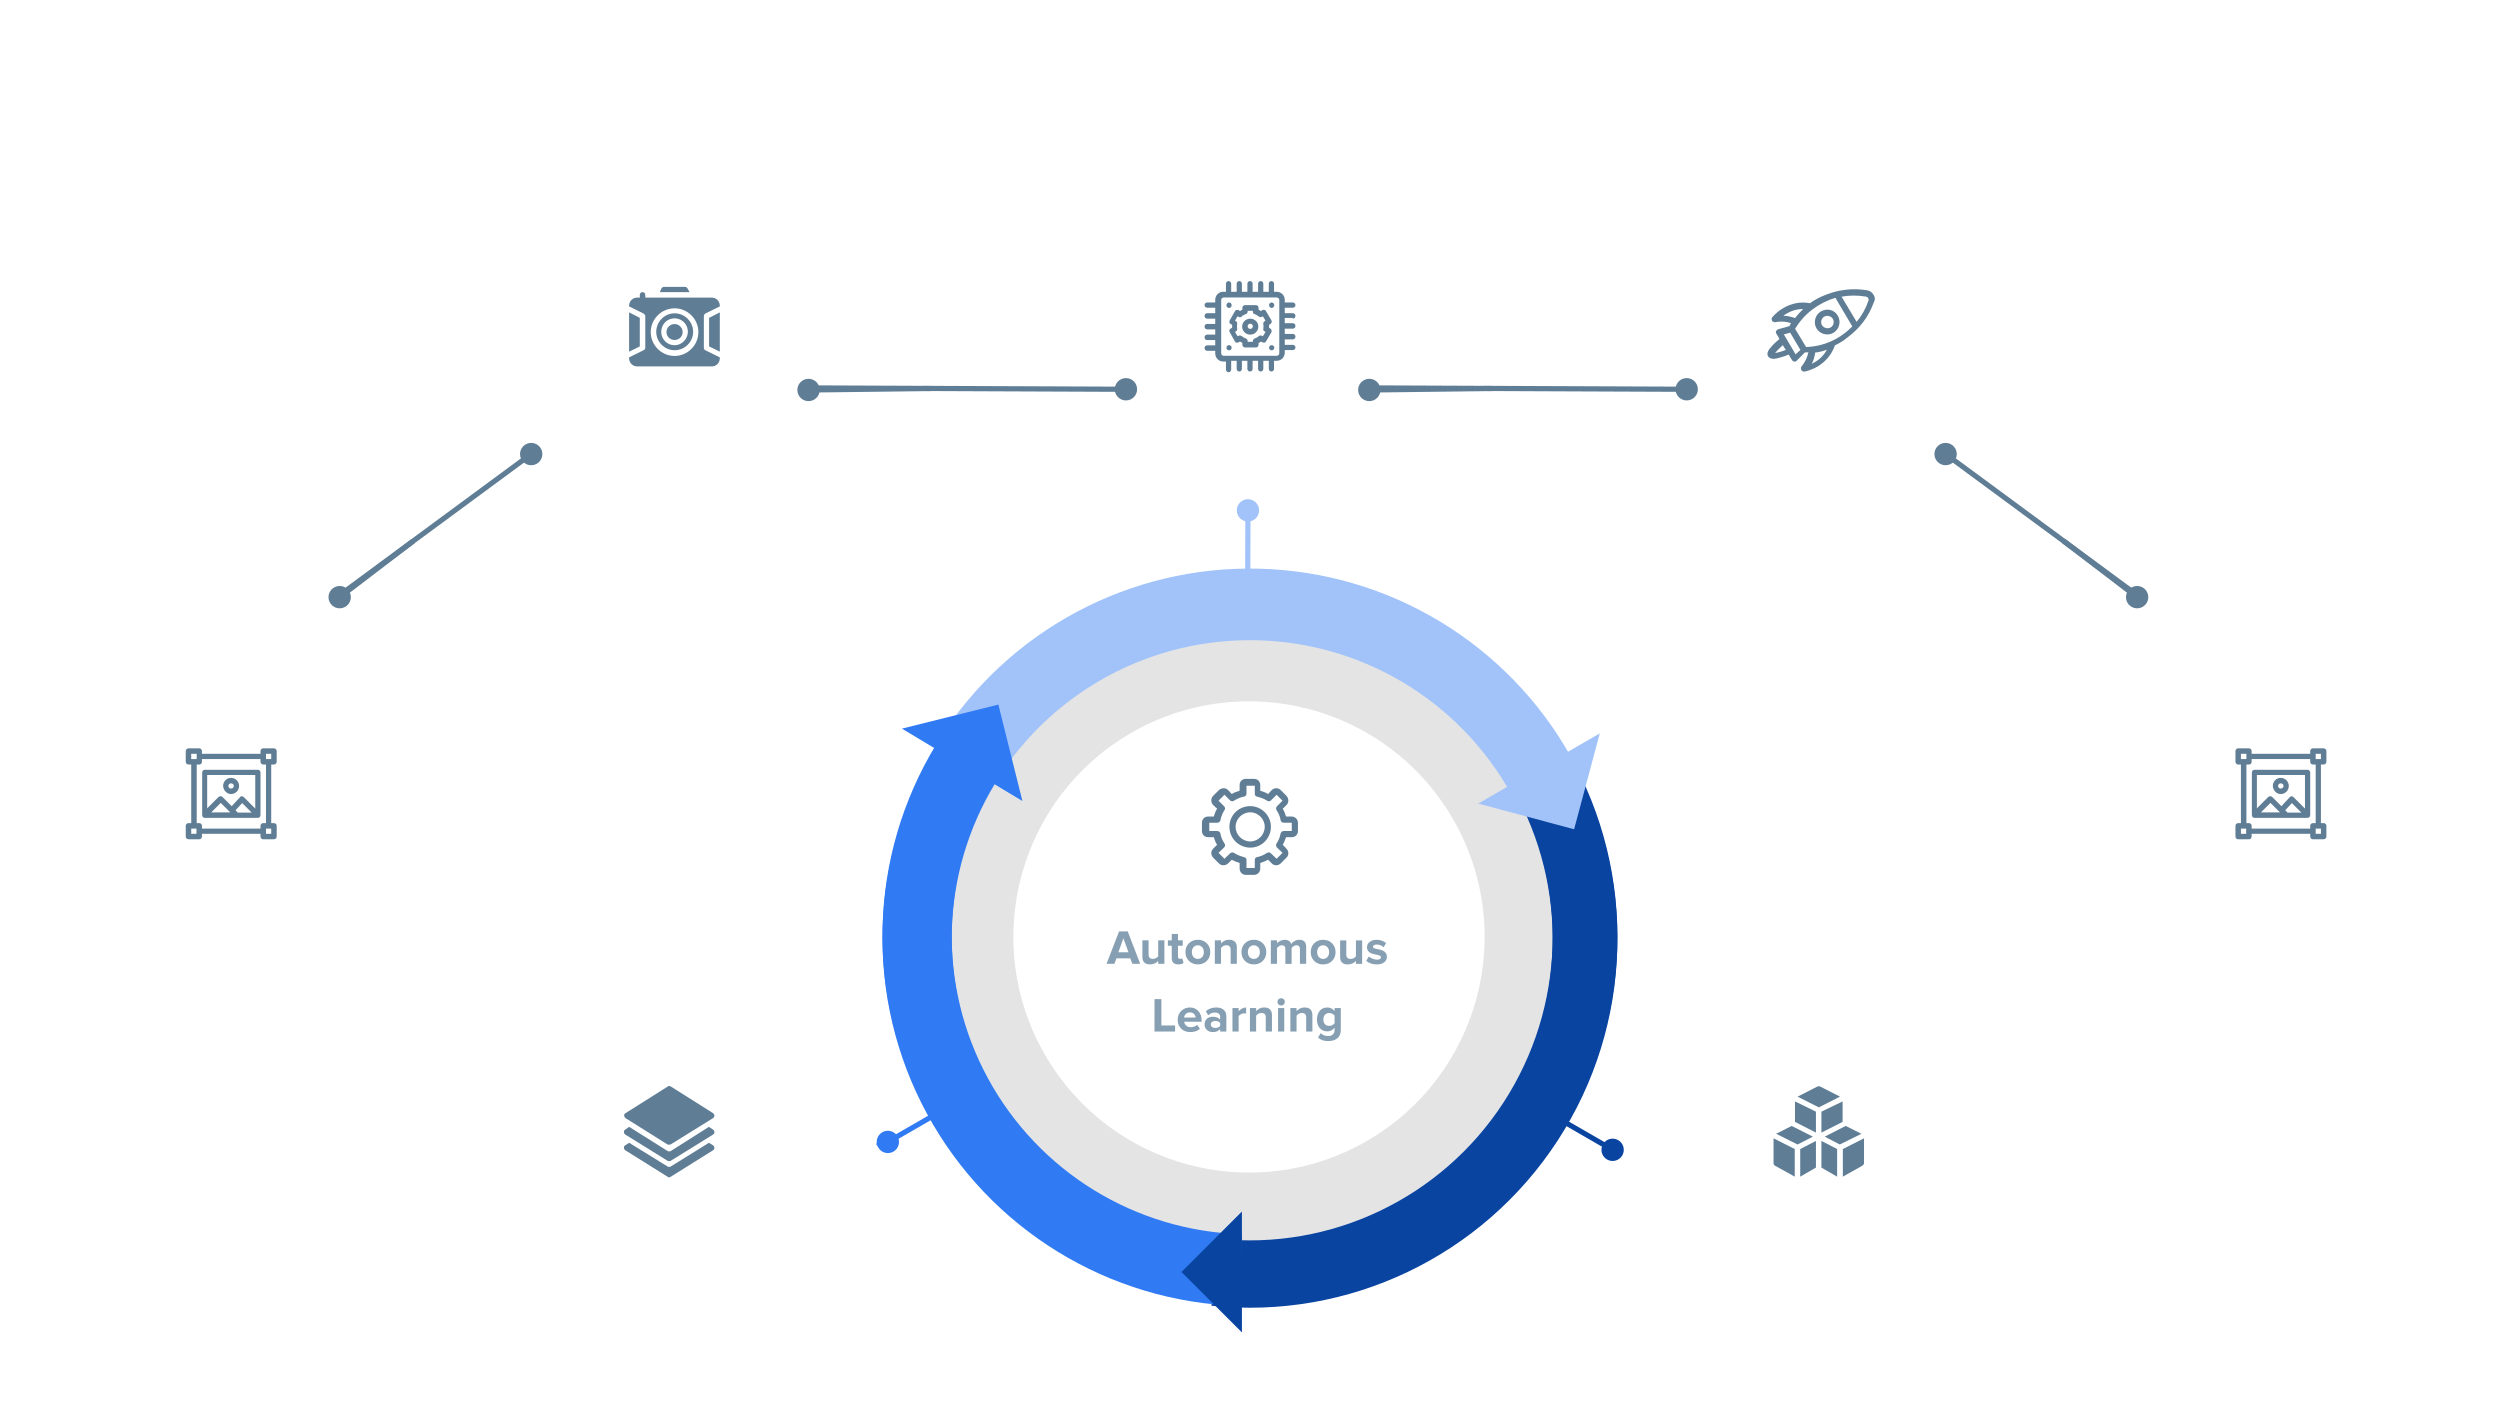 <svg version="1.1" viewBox="0.0 0.0 960.0 540.0" fill="none" stroke="none" stroke-linecap="square" stroke-miterlimit="10" xmlns:xlink="http://www.w3.org/1999/xlink" xmlns="http://www.w3.org/2000/svg"><clipPath id="g9046d6eec0_3_0.0"><path d="m0 0l960.0 0l0 540.0l-960.0 0l0 -540.0z" clip-rule="nonzero"/></clipPath><g clip-path="url(#g9046d6eec0_3_0.0)"><path fill="#000000" fill-opacity="0.0" d="m0 0l960.0 0l0 540.0l-960.0 0z" fill-rule="evenodd"/><path fill="#000000" fill-opacity="0.0" d="m434.157 142.948l91.685 0l0 35.055l-91.685 0z" fill-rule="evenodd"/><path fill="#ffffff" d="m464.774 167.395l0 -11.062l-3.938 0l0 -1.375l9.438 0l0 1.375l-3.953 0l0 11.062l-1.547 0zm5.922 0l0 -9.016l1.391 0l0 1.453q1.25 -1.641 3.0 -1.641l0 1.438l-0.547 -0.047q-0.641 0 -1.406 0.453q-0.766 0.453 -1.047 0.984l0 6.375l-1.391 0zm11.782 0l0 -1.031q-1.141 1.25 -2.984 1.25q-1.359 0 -2.266 -0.859q-0.891 -0.859 -0.891 -2.125q0 -1.297 0.891 -2.125q0.891 -0.844 2.266 -0.844q1.938 0 2.984 1.234l0 -1.625q0 -0.906 -0.641 -1.391q-0.641 -0.5 -1.641 -0.5q-1.578 0 -2.75 1.25l-0.656 -0.984q1.438 -1.484 3.594 -1.484q1.672 0 2.578 0.812q0.922 0.797 0.922 2.234l0 6.188l-1.406 0zm-2.484 -0.781q1.672 0 2.484 -1.125l0 -1.688q-0.812 -1.125 -2.484 -1.125q-0.984 0 -1.609 0.547q-0.609 0.547 -0.609 1.422q0 0.859 0.609 1.422q0.625 0.547 1.609 0.547zm7.379 -9.516q-0.375 0 -0.656 -0.266q-0.281 -0.281 -0.281 -0.672q0 -0.391 0.281 -0.672q0.281 -0.281 0.656 -0.281q0.391 0 0.672 0.281q0.281 0.281 0.281 0.672q0 0.391 -0.281 0.672q-0.281 0.266 -0.672 0.266zm-0.688 10.297l0 -9.016l1.391 0l0 9.016l-1.391 0zm10.276 0l0 -5.891q0 -1.203 -0.562 -1.641q-0.547 -0.453 -1.453 -0.453q-0.781 0 -1.547 0.422q-0.75 0.422 -1.125 0.984l0 6.578l-1.391 0l0 -9.016l1.391 0l0 1.312q0.578 -0.672 1.422 -1.094q0.859 -0.438 1.781 -0.438q2.875 0 2.875 2.906l0 6.328l-1.391 0z" fill-rule="nonzero"/><path fill="#000000" fill-opacity="0.0" d="m641.517 138.49l113.795 0l0 50.646l-113.795 0z" fill-rule="evenodd"/><path fill="#ffffff" d="m670.988 165.41l0 -12.438l4.25 0q2.844 0 4.609 1.766q1.781 1.75 1.781 4.453q0 2.734 -1.781 4.484q-1.781 1.734 -4.609 1.734l-4.25 0zm4.25 -1.375q2.125 0 3.453 -1.328q1.328 -1.344 1.328 -3.516q0 -2.156 -1.312 -3.5q-1.297 -1.344 -3.469 -1.344l-2.703 0l0 9.688l2.703 0zm12.825 1.594q-2.031 0 -3.312 -1.312q-1.281 -1.328 -1.281 -3.422q0 -2.0 1.266 -3.359q1.281 -1.359 3.172 -1.359q1.938 0 3.125 1.344q1.203 1.344 1.203 3.484l0 0.359l-7.297 0q0.078 1.375 1.0 2.25q0.922 0.859 2.25 0.859q1.641 0 2.781 -1.141l0.672 0.922q-1.375 1.375 -3.578 1.375zm2.797 -5.297q0 -1.25 -0.828 -2.125q-0.812 -0.875 -2.141 -0.875q-1.25 0 -2.078 0.875q-0.828 0.875 -0.875 2.125l5.922 0zm3.644 5.078l0 -12.438l1.391 0l0 12.438l-1.391 0zm4.885 -10.297q-0.375 0 -0.656 -0.266q-0.281 -0.281 -0.281 -0.672q0 -0.391 0.281 -0.672q0.281 -0.281 0.656 -0.281q0.391 0 0.672 0.281q0.281 0.281 0.281 0.672q0 0.391 -0.281 0.672q-0.281 0.266 -0.672 0.266zm-0.688 10.297l0 -9.016l1.391 0l0 9.016l-1.391 0zm6.604 0l-3.75 -9.016l1.5 0l3.016 7.391l2.984 -7.391l1.516 0l-3.75 9.016l-1.516 0zm10.798 0.219q-2.031 0 -3.312 -1.312q-1.281 -1.328 -1.281 -3.422q0 -2.0 1.266 -3.359q1.281 -1.359 3.172 -1.359q1.938 0 3.125 1.344q1.203 1.344 1.203 3.484l0 0.359l-7.297 0q0.078 1.375 1.0 2.25q0.922 0.859 2.25 0.859q1.641 0 2.781 -1.141l0.672 0.922q-1.375 1.375 -3.578 1.375zm2.797 -5.297q0 -1.25 -0.828 -2.125q-0.812 -0.875 -2.141 -0.875q-1.25 0 -2.078 0.875q-0.828 0.875 -0.875 2.125l5.922 0zm3.644 5.078l0 -9.016l1.391 0l0 1.453q1.25 -1.641 3.0 -1.641l0 1.438l-0.547 -0.047q-0.641 0 -1.406 0.453q-0.766 0.453 -1.047 0.984l0 6.375l-1.391 0z" fill-rule="nonzero"/><path fill="#5f7d95" d="m716.476 113.881c0.352 0.091 0.595 0.249 0.902 0.516c0.172 0.42 0.258 0.818 0.08 1.148c-1.06 3.015 -2.492 5.656 -4.516 8.047l-5.783 -9.668c2.965 -0.552 6.165 -0.572 9.317 -0.044zm-24.075 4.796l0 0c-1.023 1.052 -2.158 2.171 -3.05 3.445c-0.49 -0.159 -0.986 -0.308 -1.481 -0.435c-0.993 -0.256 -1.993 -0.43 -2.993 -0.437c0.267 -0.307 0.71 -0.569 0.932 -0.7c2.104 -1.242 4.252 -1.912 6.593 -1.873zm12.392 -4.326l6.479 10.975c-4.626 4.823 -10.917 7.714 -17.74 7.931l-4.21 -7.007c3.462 -5.782 9.054 -9.981 15.471 -11.899zm-17.358 13.388l3.926 6.65l-1.846 1.688l-4.516 -7.65l2.436 -0.688zm-2.84 4.815l1.136 1.796c-0.533 0.239 -1.264 0.519 -1.971 0.713c-1.018 0.302 -1.813 0.473 -2.102 0.494c0.29 -0.397 0.692 -0.857 1.448 -1.602c0.621 -0.592 1.11 -1.03 1.489 -1.401zm16.943 1.73l0 0c-1.252 2.312 -3.252 4.24 -5.799 5.368c0.738 -1.406 1.101 -2.816 1.288 -4.272c1.634 -0.146 3.161 -0.597 4.51 -1.097zm15.758 -22.742c-0.098 -0.025 -0.194 -0.047 -0.295 -0.061c-2.978 -0.487 -5.868 -0.572 -8.896 -0.131c-2.807 0.312 -5.684 1.263 -8.429 2.435c-1.596 0.717 -3.234 1.61 -4.633 2.661c-3.484 -0.71 -7.242 0.014 -10.368 1.933c-1.529 0.829 -2.886 2.076 -4.064 3.372c-0.38 0.374 -0.34 0.948 -0.165 1.369c0.195 0.331 0.525 0.511 0.701 0.557c0.266 0.068 0.353 0.091 0.552 0.047c1.794 -0.385 3.689 -0.285 5.449 0.169c0.193 0.05 0.385 0.102 0.576 0.163c-0.2 0.417 -0.38 0.746 -0.581 1.166l-4.358 1.225c-0.732 0.283 -1.135 1.119 -0.63 1.717l1.178 1.995c-0.71 0.569 -1.579 1.38 -2.445 2.193c-0.691 0.854 -1.312 1.446 -1.625 1.93c-0.648 1.056 -0.765 1.87 -0.283 2.559c0.27 0.457 0.695 0.695 1.188 0.822c0.344 0.089 0.72 0.123 1.1 0.143c0.773 -0.081 1.482 -0.275 2.5 -0.576c1.107 -0.279 2.148 -0.67 3.098 -1.082l1.245 2.105c0.172 0.295 0.448 0.485 0.742 0.561c0.375 0.097 0.782 0.01 1.067 -0.283l3.178 -3.221c0.465 0.024 0.84 0.028 1.328 -0.034l0 0c-0.39 1.872 -1.265 3.809 -2.622 5.432c-0.29 0.397 -0.34 0.948 -0.078 1.391c0.116 0.28 0.421 0.484 0.754 0.57c0.165 0.043 0.341 0.055 0.502 0.034c1.704 -0.405 3.364 -1.013 4.916 -1.929c3.213 -1.896 5.553 -4.772 6.704 -8.143c1.615 -0.804 3.145 -1.633 4.588 -2.858c2.443 -1.817 4.553 -3.81 6.269 -6.095c1.828 -2.349 3.196 -5.099 4.186 -7.852c0.424 -0.547 0.431 -1.673 -0.179 -2.582c-0.532 -0.901 -1.296 -1.477 -2.167 -1.701z" fill-rule="evenodd"/><path fill="#5f7d95" d="m702.328 121.374c0.616 0.159 1.177 0.539 1.502 1.094c0.632 1.195 0.269 2.605 -0.84 3.26c-0.553 0.329 -1.228 0.391 -1.844 0.232c-0.618 -0.159 -1.177 -0.539 -1.505 -1.095c-0.654 -1.108 -0.269 -2.605 0.84 -3.26c0.556 -0.328 1.228 -0.391 1.847 -0.231zm0.574 -2.32c-1.169 -0.301 -2.478 -0.143 -3.685 0.534c-2.22 1.308 -2.991 4.304 -1.68 6.522c0.654 1.108 1.73 1.857 2.919 2.163c1.192 0.307 2.495 0.171 3.603 -0.483c2.217 -1.309 2.989 -4.305 1.68 -6.522c-0.643 -1.153 -1.67 -1.913 -2.837 -2.214z" fill-rule="evenodd"/><path fill="#5f7d95" d="m707.56 422.942l-8.138 3.929l0 8.048l8.138 -4.115l0 -7.862z" fill-rule="evenodd"/><path fill="#5f7d95" d="m697.318 438.117l-6.033 3.111l0 10.604l6.033 -3.474l0 -10.242z" fill-rule="evenodd"/><path fill="#5f7d95" d="m689.273 422.942l0 7.862l8.045 4.115l0 -8.048l-8.045 -3.929z" fill-rule="evenodd"/><path fill="#5f7d95" d="m687.991 432.359l-5.941 3.015l8.227 4.115l5.851 -3.018l-8.137 -4.112z" fill-rule="evenodd"/><path fill="#5f7d95" d="m699.422 438.117l0 10.242l6.034 3.474l0 -10.604l-6.034 -3.111z" fill-rule="evenodd"/><path fill="#5f7d95" d="m708.746 432.359l-8.045 4.112l5.758 3.018l8.32 -4.115l-6.033 -3.015z" fill-rule="evenodd"/><path fill="#5f7d95" d="m681.043 437.113l0 9.6c0 0.273 0.183 0.638 0.548 0.914l7.589 4.205l0 -10.604l-8.137 -4.115z" fill-rule="evenodd"/><path fill="#5f7d95" d="m715.787 437.113l-8.137 4.115l0 10.604l7.496 -4.205c0.366 -0.276 0.641 -0.641 0.641 -0.914l0 -9.6z" fill-rule="evenodd"/><path fill="#5f7d95" d="m698.38 417.112c-0.148 0 -0.284 0.023 -0.421 0.07l-7.682 3.929l8.137 4.115l8.138 -4.115l-7.679 -3.929c-0.183 -0.046 -0.345 -0.07 -0.493 -0.07z" fill-rule="evenodd"/><path fill="#000000" fill-opacity="0.0" d="m641.517 447.528l113.795 0l0 50.646l-113.795 0z" fill-rule="evenodd"/><path fill="#ffffff" d="m661.021 474.666q-2.734 0 -4.562 -1.797q-1.828 -1.812 -1.828 -4.641q0 -2.812 1.828 -4.625q1.828 -1.812 4.562 -1.812q2.969 0 4.734 2.469l-1.312 0.734q-0.547 -0.797 -1.453 -1.297q-0.906 -0.516 -1.969 -0.516q-2.062 0 -3.422 1.438q-1.359 1.438 -1.359 3.609q0 2.203 1.344 3.641q1.359 1.422 3.438 1.422q1.062 0 1.969 -0.5q0.906 -0.516 1.453 -1.312l1.328 0.734q-1.812 2.453 -4.75 2.453zm12.299 -0.219l0 -1.031q-1.141 1.25 -2.984 1.25q-1.359 0 -2.266 -0.859q-0.891 -0.859 -0.891 -2.125q0 -1.297 0.891 -2.125q0.891 -0.844 2.266 -0.844q1.938 0 2.984 1.234l0 -1.625q0 -0.906 -0.641 -1.391q-0.641 -0.5 -1.641 -0.5q-1.578 0 -2.75 1.25l-0.656 -0.984q1.438 -1.484 3.594 -1.484q1.672 0 2.578 0.812q0.922 0.797 0.922 2.234l0 6.188l-1.406 0zm-2.484 -0.781q1.672 0 2.484 -1.125l0 -1.688q-0.812 -1.125 -2.484 -1.125q-0.984 0 -1.609 0.547q-0.609 0.547 -0.609 1.422q0 0.859 0.609 1.422q0.625 0.547 1.609 0.547zm8.957 1.0q-2.0 0 -2.0 -2.109l0 -5.891l-1.484 0l0 -1.234l1.484 0l0 -2.453l1.406 0l0 2.453l1.828 0l0 1.234l-1.828 0l0 5.594q0 0.516 0.219 0.844q0.234 0.312 0.703 0.312q0.578 0 0.938 -0.375l0.422 1.047q-0.578 0.578 -1.688 0.578zm7.282 0q-2.031 0 -3.312 -1.312q-1.281 -1.328 -1.281 -3.422q0 -2.0 1.266 -3.359q1.281 -1.359 3.172 -1.359q1.938 0 3.125 1.344q1.203 1.344 1.203 3.484l0 0.359l-7.297 0q0.078 1.375 1.0 2.25q0.922 0.859 2.25 0.859q1.641 0 2.781 -1.141l0.672 0.922q-1.375 1.375 -3.578 1.375zm2.797 -5.297q0 -1.25 -0.828 -2.125q-0.812 -0.875 -2.141 -0.875q-1.25 0 -2.078 0.875q-0.828 0.875 -0.875 2.125l5.922 0zm7.253 8.734q-1.156 0 -2.0 -0.281q-0.828 -0.281 -1.641 -1.062l0.719 -1.047q0.562 0.672 1.25 0.953q0.703 0.281 1.672 0.281q1.391 0 2.141 -0.719q0.75 -0.719 0.75 -1.984l0 -1.297q-0.484 0.703 -1.281 1.156q-0.781 0.453 -1.734 0.453q-1.828 0 -2.922 -1.281q-1.094 -1.297 -1.094 -3.375q0 -2.172 1.109 -3.422q1.109 -1.266 2.906 -1.266q1.859 0 3.016 1.578l0 -1.359l1.406 0l0 8.75q0 1.906 -1.125 2.906q-1.109 1.016 -3.172 1.016zm0.203 -4.781q0.766 0 1.516 -0.406q0.766 -0.406 1.172 -1.062l0 -3.938q-0.406 -0.656 -1.172 -1.047q-0.766 -0.406 -1.516 -0.406q-1.312 0 -2.109 0.953q-0.781 0.953 -0.781 2.484q0 1.547 0.797 2.484q0.812 0.938 2.094 0.938zm10.818 1.344q-1.953 0 -3.203 -1.328q-1.25 -1.328 -1.25 -3.406q0 -2.094 1.25 -3.406q1.25 -1.312 3.203 -1.312q1.969 0 3.219 1.312q1.25 1.312 1.25 3.406q0 2.078 -1.25 3.406q-1.25 1.328 -3.219 1.328zm0 -1.25q1.312 0 2.156 -0.969q0.844 -0.984 0.844 -2.516q0 -1.516 -0.844 -2.484q-0.844 -0.984 -2.156 -0.984q-1.297 0 -2.156 0.969q-0.844 0.969 -0.844 2.5q0 1.547 0.844 2.516q0.844 0.969 2.156 0.969zm6.75 1.031l0 -9.016l1.391 0l0 1.453q1.25 -1.641 3.0 -1.641l0 1.438l-0.547 -0.047q-0.641 0 -1.406 0.453q-0.766 0.453 -1.047 0.984l0 6.375l-1.391 0zm6.844 -10.297q-0.375 0 -0.656 -0.266q-0.281 -0.281 -0.281 -0.672q0 -0.391 0.281 -0.672q0.281 -0.281 0.656 -0.281q0.391 0 0.672 0.281q0.281 0.281 0.281 0.672q0 0.391 -0.281 0.672q-0.281 0.266 -0.672 0.266zm-0.688 10.297l0 -9.016l1.391 0l0 9.016l-1.391 0zm3.76 0l0 -1.078l4.969 -6.703l-4.969 0l0 -1.234l6.797 0l0 1.062l-5.0 6.734l5.062 0l0 1.219l-6.859 0zm13.306 0.219q-2.031 0 -3.312 -1.312q-1.281 -1.328 -1.281 -3.422q0 -2.0 1.266 -3.359q1.281 -1.359 3.172 -1.359q1.938 0 3.125 1.344q1.203 1.344 1.203 3.484l0 0.359l-7.297 0q0.078 1.375 1.0 2.25q0.922 0.859 2.25 0.859q1.641 0 2.781 -1.141l0.672 0.922q-1.375 1.375 -3.578 1.375zm2.797 -5.297q0 -1.25 -0.828 -2.125q-0.812 -0.875 -2.141 -0.875q-1.25 0 -2.078 0.875q-0.828 0.875 -0.875 2.125l5.922 0z" fill-rule="nonzero"/><path fill="#5f7d95" d="m256.938 417.026c-0.183 0 -0.342 0.046 -0.432 0.136l-16.368 10.331c-0.366 0.183 -0.456 0.459 -0.456 0.914c0 0.276 0.183 0.641 0.456 0.914l16.185 10.152c0.183 0.09 0.366 0.09 0.638 0.09c0.183 0 0.276 0 0.548 -0.09l16.368 -10.152c0.273 -0.273 0.456 -0.456 0.456 -0.914c0 -0.366 -0.273 -0.731 -0.456 -0.914l-16.368 -10.331c-0.183 -0.09 -0.389 -0.136 -0.572 -0.136z" fill-rule="evenodd"/><path fill="#5f7d95" d="m241.601 438.833l-1.553 1.007c-0.366 0.183 -0.459 0.456 -0.459 0.914c0 0.366 0.183 0.638 0.459 0.914l16.365 10.239c0.093 0.183 0.276 0.183 0.548 0.183c0.183 0 0.366 0 0.548 -0.183l16.368 -10.239c0.366 -0.276 0.456 -0.459 0.456 -0.914c0 -0.366 -0.273 -0.731 -0.456 -0.914l-1.645 -1.007l-14.722 9.142c-0.09 0.093 -0.366 0.093 -0.548 0.093c-0.273 0 -0.366 0 -0.548 -0.093l-14.812 -9.142z" fill-rule="evenodd"/><path fill="#5f7d95" d="m241.601 432.706l-1.553 1.097c-0.366 0.183 -0.459 0.459 -0.459 0.914c0 0.459 0.183 0.641 0.459 0.914l16.365 10.149c0.093 0.093 0.276 0.093 0.548 0.093c0.183 0 0.366 0 0.548 -0.093l16.368 -10.149c0.366 -0.273 0.456 -0.456 0.456 -0.914c0 -0.456 -0.273 -0.731 -0.456 -0.914l-1.645 -1.097l-14.722 9.327c-0.09 0.09 -0.366 0.09 -0.548 0.09c-0.273 0 -0.366 0 -0.548 -0.09l-14.812 -9.327z" fill-rule="evenodd"/><path fill="#000000" fill-opacity="0.0" d="m207.436 447.614l99.055 0l0 50.646l-99.055 0z" fill-rule="evenodd"/><path fill="#ffffff" d="m226.764 474.534l-1.094 -2.766l-6.188 0l-1.109 2.766l-1.766 0l5.0 -12.438l1.922 0l5.016 12.438l-1.781 0zm-4.188 -10.844l-2.656 6.703l5.281 0l-2.625 -6.703zm13.396 10.844l0 -1.266q-0.531 0.594 -1.375 1.047q-0.828 0.438 -1.844 0.438q-2.859 0 -2.859 -2.875l0 -6.359l1.391 0l0 5.938q0 1.062 0.484 1.562q0.484 0.484 1.531 0.484q0.828 0 1.547 -0.406q0.734 -0.406 1.125 -0.953l0 -6.625l1.391 0l0 9.016l-1.391 0zm7.811 3.656q-1.156 0 -2.0 -0.281q-0.828 -0.281 -1.641 -1.062l0.719 -1.047q0.562 0.672 1.25 0.953q0.703 0.281 1.672 0.281q1.391 0 2.141 -0.719q0.75 -0.719 0.75 -1.984l0 -1.297q-0.484 0.703 -1.281 1.156q-0.781 0.453 -1.734 0.453q-1.828 0 -2.922 -1.281q-1.094 -1.297 -1.094 -3.375q0 -2.172 1.109 -3.422q1.109 -1.266 2.906 -1.266q1.859 0 3.016 1.578l0 -1.359l1.406 0l0 8.75q0 1.906 -1.125 2.906q-1.109 1.016 -3.172 1.016zm0.203 -4.781q0.766 0 1.516 -0.406q0.766 -0.406 1.172 -1.062l0 -3.938q-0.406 -0.656 -1.172 -1.047q-0.766 -0.406 -1.516 -0.406q-1.312 0 -2.109 0.953q-0.781 0.953 -0.781 2.484q0 1.547 0.797 2.484q0.812 0.938 2.094 0.938zm17.771 1.125l0 -6.125q0 -1.859 -1.672 -1.859q-0.703 0 -1.375 0.422q-0.656 0.422 -1.0 0.953l0 6.609l-1.406 0l0 -6.125q0 -1.859 -1.656 -1.859q-0.688 0 -1.344 0.438q-0.656 0.422 -1.031 0.969l0 6.578l-1.391 0l0 -9.016l1.391 0l0 1.312q0.312 -0.547 1.188 -1.031q0.891 -0.5 1.719 -0.5q1.047 0 1.625 0.484q0.594 0.484 0.812 1.188q0.453 -0.719 1.312 -1.188q0.859 -0.484 1.703 -0.484q2.516 0 2.516 2.719l0 6.516l-1.391 0zm8.262 0.219q-2.031 0 -3.312 -1.312q-1.281 -1.328 -1.281 -3.422q0 -2.0 1.266 -3.359q1.281 -1.359 3.172 -1.359q1.938 0 3.125 1.344q1.203 1.344 1.203 3.484l0 0.359l-7.297 0q0.078 1.375 1.0 2.25q0.922 0.859 2.25 0.859q1.641 0 2.781 -1.141l0.672 0.922q-1.375 1.375 -3.578 1.375zm2.797 -5.297q0 -1.25 -0.828 -2.125q-0.812 -0.875 -2.141 -0.875q-1.25 0 -2.078 0.875q-0.828 0.875 -0.875 2.125l5.922 0zm9.722 5.078l0 -5.891q0 -1.203 -0.562 -1.641q-0.547 -0.453 -1.453 -0.453q-0.781 0 -1.547 0.422q-0.75 0.422 -1.125 0.984l0 6.578l-1.391 0l0 -9.016l1.391 0l0 1.312q0.578 -0.672 1.422 -1.094q0.859 -0.438 1.781 -0.438q2.875 0 2.875 2.906l0 6.328l-1.391 0zm6.467 0.219q-2.0 0 -2.0 -2.109l0 -5.891l-1.484 0l0 -1.234l1.484 0l0 -2.453l1.406 0l0 2.453l1.828 0l0 1.234l-1.828 0l0 5.594q0 0.516 0.219 0.844q0.234 0.312 0.703 0.312q0.578 0 0.938 -0.375l0.422 1.047q-0.578 0.578 -1.688 0.578z" fill-rule="nonzero"/><path fill="#000000" fill-opacity="0.0" d="m202.089 138.491l113.795 0l0 50.646l-113.795 0z" fill-rule="evenodd"/><path fill="#ffffff" d="m237.88 165.63q-2.734 0 -4.562 -1.797q-1.828 -1.812 -1.828 -4.641q0 -2.812 1.828 -4.625q1.828 -1.812 4.562 -1.812q2.969 0 4.734 2.469l-1.312 0.734q-0.547 -0.797 -1.453 -1.297q-0.906 -0.516 -1.969 -0.516q-2.062 0 -3.422 1.438q-1.359 1.438 -1.359 3.609q0 2.203 1.344 3.641q1.359 1.422 3.438 1.422q1.062 0 1.969 -0.5q0.906 -0.516 1.453 -1.312l1.328 0.734q-1.812 2.453 -4.75 2.453zm10.596 0q-1.953 0 -3.203 -1.328q-1.25 -1.328 -1.25 -3.406q0 -2.094 1.25 -3.406q1.25 -1.312 3.203 -1.312q1.969 0 3.219 1.312q1.25 1.312 1.25 3.406q0 2.078 -1.25 3.406q-1.25 1.328 -3.219 1.328zm0 -1.25q1.312 0 2.156 -0.969q0.844 -0.984 0.844 -2.516q0 -1.516 -0.844 -2.484q-0.844 -0.984 -2.156 -0.984q-1.297 0 -2.156 0.969q-0.844 0.969 -0.844 2.5q0 1.547 0.844 2.516q0.844 0.969 2.156 0.969zm6.749 1.031l0 -12.438l1.391 0l0 12.438l-1.391 0zm4.198 0l0 -12.438l1.391 0l0 12.438l-1.391 0zm8.26 0.219q-2.031 0 -3.312 -1.312q-1.281 -1.328 -1.281 -3.422q0 -2.0 1.266 -3.359q1.281 -1.359 3.172 -1.359q1.938 0 3.125 1.344q1.203 1.344 1.203 3.484l0 0.359l-7.297 0q0.078 1.375 1.0 2.25q0.922 0.859 2.25 0.859q1.641 0 2.781 -1.141l0.672 0.922q-1.375 1.375 -3.578 1.375zm2.797 -5.297q0 -1.25 -0.828 -2.125q-0.812 -0.875 -2.141 -0.875q-1.25 0 -2.078 0.875q-0.828 0.875 -0.875 2.125l5.922 0zm7.613 5.297q-1.984 0 -3.25 -1.344q-1.25 -1.344 -1.25 -3.391q0 -2.031 1.25 -3.375q1.266 -1.344 3.25 -1.344q2.094 0 3.297 1.562l-0.922 0.859q-0.859 -1.172 -2.297 -1.172q-1.391 0 -2.266 0.969q-0.859 0.953 -0.859 2.5q0 1.562 0.859 2.531q0.859 0.953 2.266 0.953q1.406 0 2.297 -1.172l0.922 0.859q-1.203 1.562 -3.297 1.562zm7.532 0q-2.0 0 -2.0 -2.109l0 -5.891l-1.484 0l0 -1.234l1.484 0l0 -2.453l1.406 0l0 2.453l1.828 0l0 1.234l-1.828 0l0 5.594q0 0.516 0.219 0.844q0.234 0.312 0.703 0.312q0.578 0 0.938 -0.375l0.422 1.047q-0.578 0.578 -1.688 0.578z" fill-rule="nonzero"/><path fill="#5f7d95" d="m241.571 119.95l0 15.085l4.112 -2.011l0 -10.97l-4.112 -2.104z" fill-rule="evenodd"/><path fill="#5f7d95" d="m259.033 124.431c-1.738 0 -3.108 1.37 -3.108 3.108c0 1.645 1.37 3.018 3.108 3.018c1.738 0 3.108 -1.373 3.108 -3.018c0 -1.738 -1.463 -3.108 -3.108 -3.108z" fill-rule="evenodd"/><path fill="#5f7d95" d="m276.405 119.95l-4.115 2.104l0 10.97l4.115 2.011l0 -15.085z" fill-rule="evenodd"/><path fill="#5f7d95" d="m259.033 118.394c5.029 0 9.142 4.115 9.142 9.145c0 5.029 -4.112 9.142 -9.142 9.142c-5.029 0 -9.145 -4.112 -9.145 -9.142c0 -5.029 4.115 -9.145 9.145 -9.145zm-12.343 -6.216c-0.548 0 -1.007 0.459 -1.007 1.097l0 1.007l-1.004 0c-1.738 0 -3.108 1.37 -3.108 3.108l0 0.273l5.575 2.742c0.366 0.276 0.641 0.641 0.641 0.917l0 12.25c0 0.366 -0.276 0.731 -0.641 0.914l-5.575 2.742l0 0.366c0 1.738 1.37 3.111 3.108 3.111l28.708 0c1.646 0 3.018 -1.373 3.018 -3.111l0 -0.366l-5.578 -2.742c-0.366 -0.183 -0.548 -0.549 -0.548 -0.914l0 -12.25c0 -0.276 0.183 -0.641 0.548 -0.917l5.578 -2.742l0 -0.273c0 -1.738 -1.373 -3.108 -3.108 -3.108l-25.509 0l0 -1.007c0 -0.638 -0.459 -1.097 -1.097 -1.097z" fill-rule="evenodd"/><path fill="#5f7d95" d="m259.033 122.237c2.835 0 5.119 2.284 5.119 5.209c-0.09 2.835 -2.377 5.122 -5.119 5.122c-2.835 0 -5.119 -2.287 -5.119 -5.122c0 -2.925 2.284 -5.209 5.119 -5.209zm0 -1.921c-3.839 0 -7.04 3.201 -7.04 7.13c0 3.842 3.201 7.04 7.04 7.04c3.932 0 7.13 -3.198 7.13 -7.04c0 -3.929 -3.198 -7.13 -7.13 -7.13z" fill-rule="evenodd"/><path fill="#5f7d95" d="m254.918 110.167c-0.366 0 -0.638 0.183 -0.914 0.549l-0.638 1.463l11.428 0l-0.824 -1.463c-0.183 -0.366 -0.549 -0.549 -0.914 -0.549z" fill-rule="evenodd"/><path fill="#5f7d95" d="m490.242 114.236c0.549 0 1.004 0.456 1.004 1.004l0 20.39c0 0.548 -0.456 1.004 -1.004 1.004l-20.3 0c-0.638 0 -1.004 -0.456 -1.004 -1.004l0 -20.39c0 -0.548 0.366 -1.004 1.004 -1.004zm-18.469 -6.309c-0.548 0 -1.007 0.456 -1.007 1.004l0 3.111l-1.097 0c-1.646 0 -3.018 1.37 -3.018 3.108l0 1.004l-3.108 0c-0.548 0 -1.004 0.459 -1.004 1.007c0 0.549 0.456 1.004 1.004 1.004l3.108 0l0 2.104l-3.108 0c-0.548 0 -1.004 0.459 -1.004 1.007c0 0.638 0.456 1.097 1.004 1.097l3.108 0l0 2.011l-3.108 0c-0.548 0 -1.004 0.456 -1.004 1.004c0 0.641 0.456 1.097 1.004 1.097l3.108 0l0 2.014l-3.108 0c-0.548 0 -1.004 0.456 -1.004 1.004c0 0.641 0.456 1.097 1.004 1.097l3.108 0l0 2.011l-3.108 0c-0.548 0 -1.004 0.459 -1.004 1.007c0 0.638 0.456 1.097 1.004 1.097l3.108 0l0 1.004c0 1.738 1.373 3.111 3.018 3.111l1.097 0l0 3.015c0 0.641 0.459 1.097 1.007 1.097c0.549 0 1.004 -0.456 1.004 -1.097l0 -3.291l2.104 0l0 3.108c0 0.549 0.456 1.007 1.004 1.007c0.549 0 1.007 -0.459 1.007 -1.007l0 -3.108l2.101 0l0 3.108c0 0.549 0.459 1.007 1.007 1.007c0.548 0 1.007 -0.459 1.007 -1.007l0 -3.108l2.101 0l0 3.108c0 0.549 0.459 1.007 1.007 1.007c0.548 0 1.004 -0.459 1.004 -1.007l0 -3.108l2.104 0l0 3.108c0 0.549 0.456 1.007 1.004 1.007c0.548 0 1.007 -0.459 1.007 -1.007l0 -3.108l1.007 0c1.735 0 3.108 -1.373 3.108 -3.108l0 -1.007l3.108 0c0.548 0 1.004 -0.456 1.004 -1.004c0 -0.548 -0.456 -1.007 -1.004 -1.007l-3.108 0l0 -2.101l3.108 0c0.548 0 1.004 -0.459 1.004 -1.007c0 -0.638 -0.456 -1.097 -1.004 -1.097l-3.108 0l0 -2.011l3.108 0c0.548 0 1.004 -0.459 1.004 -1.007c0 -0.638 -0.456 -1.097 -1.004 -1.097l-3.108 0l0 -2.011l3.108 0l0 0.276c0.548 0 1.004 -0.459 1.004 -1.097c0 -0.549 -0.456 -1.007 -1.004 -1.007l-3.108 0l0 -2.104l3.108 0c0.548 0 1.004 -0.456 1.004 -1.004c0 -0.548 -0.456 -1.007 -1.004 -1.007l-3.108 0l0 -1.004c0 -1.738 -1.373 -3.108 -3.108 -3.108l-1.007 0l0 -3.111c0 -0.548 -0.459 -1.004 -1.007 -1.004c-0.548 0 -1.004 0.456 -1.004 1.004l0 3.111l-2.104 0l0 -3.111c0 -0.548 -0.456 -1.004 -1.004 -1.004c-0.548 0 -1.007 0.456 -1.007 1.004l0 3.111l-2.101 0l0 -3.111c0 -0.548 -0.459 -1.004 -1.007 -1.004c-0.549 0 -1.007 0.456 -1.007 1.004l0 3.111l-2.101 0l0 -3.111c0 -0.548 -0.459 -1.004 -1.007 -1.004c-0.548 0 -1.004 0.456 -1.004 1.004l0 3.111l-2.104 0l0 -3.111c0 -0.548 -0.456 -1.004 -1.004 -1.004z" fill-rule="evenodd"/><path fill="#5f7d95" d="m471.956 116.155c-0.548 0 -1.007 0.459 -1.007 1.007c0 0.638 0.459 1.097 1.007 1.097c0.549 0 1.004 -0.459 1.004 -1.097c0 -0.548 -0.456 -1.007 -1.004 -1.007z" fill-rule="evenodd"/><path fill="#5f7d95" d="m471.956 132.523c-0.548 0 -1.007 0.456 -1.007 1.004c0 0.548 0.459 1.007 1.007 1.007c0.549 0 1.004 -0.459 1.004 -1.007c0 -0.548 -0.456 -1.004 -1.004 -1.004z" fill-rule="evenodd"/><path fill="#5f7d95" d="m488.321 132.523c-0.548 0 -1.007 0.456 -1.007 1.004c0 0.548 0.459 1.007 1.007 1.007c0.548 0 1.007 -0.459 1.007 -1.007c0 -0.548 -0.459 -1.004 -1.007 -1.004z" fill-rule="evenodd"/><path fill="#5f7d95" d="m488.321 116.155c-0.548 0 -1.007 0.459 -1.007 1.007c0 0.549 0.459 1.097 1.007 1.097c0.548 0 1.007 -0.549 1.007 -1.097c0 -0.548 -0.459 -1.007 -1.007 -1.007z" fill-rule="evenodd"/><path fill="#5f7d95" d="m481.098 119.356l0 0.366c0 0.459 0.276 0.824 0.731 0.914c0.548 0.183 1.097 0.549 1.556 0.914c0.229 0.116 0.499 0.232 0.757 0.232c0.148 0 0.296 -0.041 0.43 -0.139l0.366 -0.183l1.007 1.645l-0.366 0.273c-0.366 0.183 -0.548 0.641 -0.459 1.007c0.093 0.638 0.093 1.187 0 1.828c-0.09 0.456 0.093 0.821 0.459 1.004l0.366 0.276l-1.007 1.645l-0.366 -0.183c-0.163 -0.081 -0.345 -0.128 -0.531 -0.128c-0.226 0 -0.456 0.067 -0.656 0.221c-0.459 0.456 -1.007 0.731 -1.556 0.914c-0.456 0.183 -0.731 0.638 -0.731 0.914l0 0.366l-2.011 0l0 -0.366c0 -0.459 -0.276 -0.731 -0.731 -0.914c-0.548 -0.183 -1.097 -0.548 -1.556 -0.914c-0.229 -0.116 -0.499 -0.232 -0.757 -0.232c-0.148 0 -0.296 0.038 -0.43 0.139l-0.366 0.183l-1.007 -1.645l0.366 -0.276c0.366 -0.183 0.548 -0.638 0.459 -1.004c-0.093 -0.641 -0.093 -1.19 0 -1.828c0.09 -0.459 -0.093 -0.824 -0.459 -1.007l-0.366 -0.273l1.007 -1.645l0.366 0.183c0.168 0.128 0.36 0.194 0.549 0.194c0.221 0 0.444 -0.09 0.638 -0.287c0.459 -0.456 1.007 -0.731 1.556 -0.914c0.456 -0.09 0.731 -0.548 0.731 -0.914l0 -0.366zm-2.925 -2.194c-0.641 0 -1.097 0.456 -1.097 1.004l0 0.731c-0.276 0.093 -0.641 0.369 -0.914 0.551l-0.549 -0.366c-0.145 -0.058 -0.308 -0.09 -0.473 -0.09c-0.354 0 -0.711 0.142 -0.9 0.456l-2.011 3.564c-0.273 0.459 -0.183 1.097 0.276 1.373l0.638 0.366l0 1.097l-0.638 0.366c-0.366 0.183 -0.641 0.914 -0.276 1.37l2.011 3.567c0.174 0.29 0.493 0.47 0.821 0.47c0.192 0 0.383 -0.061 0.551 -0.194l0.549 -0.276c0.366 0.183 0.731 0.459 0.914 0.548l0 0.641c0 0.638 0.456 1.097 1.097 1.097l4.115 0c0.548 0 1.004 -0.459 1.004 -1.097l0 -0.641c0.366 -0.09 0.641 -0.366 0.914 -0.548l0.548 0.276c0.171 0.102 0.383 0.154 0.586 0.154c0.342 0 0.67 -0.142 0.786 -0.43l2.101 -3.567c0.183 -0.456 0.093 -1.004 -0.366 -1.37l-0.548 -0.366l0 -1.097l0.548 -0.366c0.459 -0.276 0.641 -0.914 0.366 -1.373l-2.101 -3.564c-0.125 -0.313 -0.502 -0.496 -0.874 -0.496c-0.177 0 -0.351 0.041 -0.499 0.131l-0.548 0.366c-0.366 -0.183 -0.731 -0.459 -0.914 -0.551l0 -0.731c0 -0.548 -0.456 -1.004 -1.004 -1.004z" fill-rule="evenodd"/><path fill="#5f7d95" d="m480.093 124.292c0.548 0 1.004 0.459 1.004 1.007c0 0.549 -0.456 1.004 -1.004 1.004c-0.551 0 -1.007 -0.456 -1.007 -1.004c0 -0.548 0.456 -1.007 1.007 -1.007zm0 -1.918c-1.738 0 -3.111 1.37 -3.111 3.015c0 1.738 1.373 3.111 3.111 3.111c1.735 0 3.108 -1.373 3.108 -3.111c0 -1.645 -1.373 -3.015 -3.108 -3.015z" fill-rule="evenodd"/><path fill="#5f7d95" d="m481.841 301.726l0 3.005c0 0.636 0.272 1.092 0.91 1.182c1.364 0.364 2.73 0.821 3.822 1.549c0.199 0.159 0.451 0.231 0.696 0.231c0.309 0 0.607 -0.118 0.76 -0.321l2.184 -2.187l2.277 2.277l-2.184 2.184c-0.274 0.364 -0.457 1.003 -0.092 1.456c0.821 1.274 1.367 2.548 1.549 3.915c0.182 0.546 0.636 0.91 1.182 0.91l3.097 0l0 3.187l-3.097 0c-0.546 0 -1 0.364 -1.182 0.91c-0.274 1.364 -0.728 2.73 -1.549 3.822c-0.364 0.454 -0.182 1.182 0.092 1.546l2.184 2.095l-2.277 2.277l-2.184 -2.095c-0.165 -0.22 -0.497 -0.341 -0.835 -0.341c-0.22 0 -0.442 0.052 -0.621 0.159c-1.274 0.821 -2.459 1.367 -3.822 1.638c-0.639 0.092 -0.91 0.546 -0.91 1.092l0 3.094l-3.187 0l0 -3.094c0 -0.546 -0.364 -1 -1 -1.092c-1.277 -0.364 -2.641 -0.818 -3.825 -1.638c-0.179 -0.107 -0.387 -0.159 -0.595 -0.159c-0.318 0 -0.639 0.121 -0.861 0.341l-2.184 2.095l-2.274 -2.277l2.184 -2.095c0.364 -0.364 0.454 -1.092 0.09 -1.546c-0.818 -1.185 -1.364 -2.459 -1.546 -3.822c-0.182 -0.546 -0.639 -0.91 -1.185 -0.91l-3.094 0l0 -3.187l3.094 0c0.546 0 1.003 -0.364 1.185 -0.91c0.272 -1.367 0.728 -2.73 1.546 -3.915c0.364 -0.454 0.274 -1.092 -0.09 -1.456l-2.184 -2.184l2.274 -2.277l2.184 2.187c0.205 0.202 0.497 0.321 0.792 0.321c0.231 0 0.465 -0.072 0.665 -0.231c1.274 -0.728 2.548 -1.367 3.825 -1.549c0.636 -0.09 1 -0.546 1 -1.182l0 -3.005zm-3.458 -2.638c-1.367 0 -2.369 1 -2.369 2.366l0 2.184c-1.092 0.364 -2.092 0.636 -3.002 1.274l-1.456 -1.549c-0.457 -0.454 -1.049 -0.682 -1.661 -0.682c-0.615 0 -1.251 0.228 -1.797 0.682l-2.277 2.277c-0.91 0.91 -0.91 2.459 0 3.458l1.549 1.456c-0.639 0.91 -0.913 1.913 -1.277 3.005l-2.184 0c-1.364 0 -2.366 1 -2.366 2.366l0 3.187c0 1.364 1.003 2.366 2.366 2.366l2.184 0c0.364 1 0.639 2.092 1.277 2.912l-1.549 1.549c-0.91 0.91 -0.91 2.366 0 3.366l2.277 2.277c0.454 0.454 1.069 0.682 1.693 0.682c0.627 0 1.263 -0.228 1.765 -0.682l1.456 -1.456c0.91 0.546 1.91 0.91 3.002 1.274l0 2.092c0 1.367 1.003 2.459 2.369 2.459l3.184 0c1.367 0 2.366 -1.092 2.366 -2.459l0 -2.092c1.003 -0.364 2.095 -0.728 3.005 -1.274l1.456 1.456c0.457 0.454 1.046 0.682 1.65 0.682c0.604 0 1.219 -0.228 1.719 -0.682l2.274 -2.277c0.913 -0.91 0.913 -2.366 0 -3.366l-1.456 -1.549c0.546 -0.91 0.91 -1.913 1.274 -2.912l2.187 0c1.364 0 2.366 -1.003 2.366 -2.366l0 -3.187c0 -1.367 -1.185 -2.366 -2.366 -2.366l-2.187 0c-0.364 -1.092 -0.728 -2.095 -1.274 -3.005l1.456 -1.456c0.913 -0.91 0.913 -2.366 0 -3.458l-2.274 -2.277c-0.457 -0.454 -1.046 -0.682 -1.65 -0.682c-0.604 0 -1.219 0.228 -1.719 0.682l-1.456 1.549c-0.91 -0.639 -2.002 -0.91 -3.005 -1.274l0 -2.184c0 -1.367 -1 -2.366 -2.366 -2.366z" fill-rule="evenodd"/><path fill="#5f7d95" d="m480.11 311.923c3.005 0 5.553 2.548 5.553 5.553c0 3.094 -2.548 5.643 -5.553 5.643c-3.094 0 -5.643 -2.548 -5.643 -5.643c0 -3.005 2.548 -5.553 5.643 -5.553zm0 -2.366c-4.461 0 -8.009 3.458 -8.009 7.919c0 4.458 3.548 8.009 8.009 8.009c4.369 0 7.919 -3.551 7.919 -8.009c0 -4.371 -3.64 -7.919 -7.919 -7.919z" fill-rule="evenodd"/><path fill="#000000" fill-opacity="0.0" d="m33.877 224.715l113.795 0l0 50.646l-113.795 0z" fill-rule="evenodd"/><path fill="#ffffff" d="m70.903 251.635l0 -12.438l1.547 0l0 12.438l-1.547 0zm10.49 0l0 -5.891q0 -1.203 -0.562 -1.641q-0.547 -0.453 -1.453 -0.453q-0.781 0 -1.547 0.422q-0.75 0.422 -1.125 0.984l0 6.578l-1.391 0l0 -9.016l1.391 0l0 1.312q0.578 -0.672 1.422 -1.094q0.859 -0.438 1.781 -0.438q2.875 0 2.875 2.906l0 6.328l-1.391 0zm4.889 -10.297q-0.375 0 -0.656 -0.266q-0.281 -0.281 -0.281 -0.672q0 -0.391 0.281 -0.672q0.281 -0.281 0.656 -0.281q0.391 0 0.672 0.281q0.281 0.281 0.281 0.672q0 0.391 -0.281 0.672q-0.281 0.266 -0.672 0.266zm-0.688 10.297l0 -9.016l1.391 0l0 9.016l-1.391 0zm6.463 0.219q-2.0 0 -2.0 -2.109l0 -5.891l-1.484 0l0 -1.234l1.484 0l0 -2.453l1.406 0l0 2.453l1.828 0l0 1.234l-1.828 0l0 5.594q0 0.516 0.219 0.844q0.234 0.312 0.703 0.312q0.578 0 0.938 -0.375l0.422 1.047q-0.578 0.578 -1.688 0.578zm3.907 -10.516q-0.375 0 -0.656 -0.266q-0.281 -0.281 -0.281 -0.672q0 -0.391 0.281 -0.672q0.281 -0.281 0.656 -0.281q0.391 0 0.672 0.281q0.281 0.281 0.281 0.672q0 0.391 -0.281 0.672q-0.281 0.266 -0.672 0.266zm-0.688 10.297l0 -9.016l1.391 0l0 9.016l-1.391 0zm9.823 0l0 -1.031q-1.141 1.25 -2.984 1.25q-1.359 0 -2.266 -0.859q-0.891 -0.859 -0.891 -2.125q0 -1.297 0.891 -2.125q0.891 -0.844 2.266 -0.844q1.938 0 2.984 1.234l0 -1.625q0 -0.906 -0.641 -1.391q-0.641 -0.5 -1.641 -0.5q-1.578 0 -2.75 1.25l-0.656 -0.984q1.438 -1.484 3.594 -1.484q1.672 0 2.578 0.812q0.922 0.797 0.922 2.234l0 6.188l-1.406 0zm-2.484 -0.781q1.672 0 2.484 -1.125l0 -1.688q-0.812 -1.125 -2.484 -1.125q-0.984 0 -1.609 0.547q-0.609 0.547 -0.609 1.422q0 0.859 0.609 1.422q0.625 0.547 1.609 0.547zm6.691 0.781l0 -12.438l1.391 0l0 12.438l-1.391 0z" fill-rule="nonzero"/><path fill="#ffffff" d="m77.272 273.635l0 -10.25l-4.234 10.25l-0.641 0l-4.219 -10.25l0 10.25l-1.547 0l0 -12.438l2.219 0l3.859 9.359l3.891 -9.359l2.219 0l0 12.438l-1.547 0zm8.327 0.219q-1.953 0 -3.203 -1.328q-1.25 -1.328 -1.25 -3.406q0 -2.094 1.25 -3.406q1.25 -1.312 3.203 -1.312q1.969 0 3.219 1.312q1.25 1.312 1.25 3.406q0 2.078 -1.25 3.406q-1.25 1.328 -3.219 1.328zm0 -1.25q1.312 0 2.156 -0.969q0.844 -0.984 0.844 -2.516q0 -1.516 -0.844 -2.484q-0.844 -0.984 -2.156 -0.984q-1.297 0 -2.156 0.969q-0.844 0.969 -0.844 2.5q0 1.547 0.844 2.516q0.844 0.969 2.156 0.969zm13.265 1.031l0 -1.344q-0.5 0.688 -1.297 1.125q-0.781 0.438 -1.734 0.438q-1.812 0 -2.922 -1.281q-1.094 -1.281 -1.094 -3.438q0 -2.156 1.109 -3.438q1.109 -1.297 2.906 -1.297q0.906 0 1.703 0.422q0.797 0.422 1.328 1.156l0 -4.781l1.406 0l0 12.438l-1.406 0zm-2.703 -1.031q0.844 0 1.594 -0.406q0.75 -0.406 1.109 -1.0l0 -4.094q-0.359 -0.594 -1.109 -1.016q-0.75 -0.438 -1.594 -0.438q-1.297 0 -2.094 0.953q-0.797 0.953 -0.797 2.531q0 1.547 0.781 2.516q0.797 0.953 2.109 0.953zm10.977 1.25q-2.031 0 -3.312 -1.312q-1.281 -1.328 -1.281 -3.422q0 -2.0 1.266 -3.359q1.281 -1.359 3.172 -1.359q1.938 0 3.125 1.344q1.203 1.344 1.203 3.484l0 0.359l-7.297 0q0.078 1.375 1.0 2.25q0.922 0.859 2.25 0.859q1.641 0 2.781 -1.141l0.672 0.922q-1.375 1.375 -3.578 1.375zm2.797 -5.297q0 -1.25 -0.828 -2.125q-0.812 -0.875 -2.141 -0.875q-1.25 0 -2.078 0.875q-0.828 0.875 -0.875 2.125l5.922 0zm3.644 5.078l0 -12.438l1.391 0l0 12.438l-1.391 0z" fill-rule="nonzero"/><path fill="#5f7d95" d="m75.533 289.469l0 2.011l-2.104 0l0 -2.011zm28.618 0l0 2.011l-2.011 0l0 -2.011zm-4.115 2.011l0 1.097c0 0.548 0.459 1.004 1.007 1.004l1.097 0l0 22.494l-1.097 0c-0.549 0 -1.007 0.456 -1.007 1.004l0 1.097l-22.491 0l0 -1.097c0 -0.549 -0.459 -1.004 -1.007 -1.004l-1.004 0l0 -22.494l1.004 0c0.549 0 1.007 -0.456 1.007 -1.004l0 -1.097zm-24.595 26.696l0 2.011l-2.011 0l0 -2.011zm28.71 0l0 2.011l-2.011 0l0 -2.011zm-31.726 -30.812c-0.641 0 -1.097 0.459 -1.097 1.097l0 4.022c0 0.641 0.456 1.097 1.097 1.097l1.004 0l0 22.494l-1.004 0c-0.641 0 -1.097 0.456 -1.097 1.004l0 4.115c0 0.638 0.456 1.097 1.097 1.097l4.112 0c0.549 0 1.007 -0.459 1.007 -1.097l0 -1.007l22.491 0l0 1.007c0 0.638 0.459 1.097 1.007 1.097l4.112 0c0.641 0 1.1 -0.459 1.1 -1.097l0 -4.115c0 -0.549 -0.459 -1.004 -1.1 -1.004l-1.004 0l0 -22.494l1.004 0c0.641 0 1.1 -0.456 1.1 -1.097l0 -4.022c0 -0.638 -0.459 -1.097 -1.1 -1.097l-4.112 0c-0.549 0 -1.007 0.459 -1.007 1.097l0 1.007l-22.491 0l0 -1.007c0 -0.638 -0.459 -1.097 -1.007 -1.097z" fill-rule="evenodd"/><path fill="#5f7d95" d="m98.024 297.606l0 0.09l0 12.801l-4.388 -4.388c-0.183 -0.183 -0.459 -0.366 -0.731 -0.366c-0.276 0 -0.641 0.183 -0.731 0.366l-3.201 3.474l-3.567 -3.567c-0.183 -0.183 -0.432 -0.273 -0.697 -0.273c-0.261 0 -0.537 0.09 -0.766 0.273l-4.388 4.388l0 -12.798zm-13.257 10.697l3.657 3.657l-7.313 0l3.657 -3.657zm8.227 0.09l3.66 3.657l-5.395 0l0 -0.09l-0.824 -0.824l2.56 -2.742zm-14.354 -12.798c-0.548 0 -1.007 0.456 -1.007 1.097l0 16.272c0 0.641 0.459 1.1 1.007 1.1l20.39 0c0.548 0 1.004 -0.459 1.004 -1.1l0 -16.272c0 -0.641 -0.456 -1.097 -1.004 -1.097z" fill-rule="evenodd"/><path fill="#5f7d95" d="m88.7 300.804c0.638 0 1.097 0.459 1.097 1.007c0 0.548 -0.459 1.004 -1.097 1.004c-0.548 0 -1.007 -0.456 -1.007 -1.004c0 -0.549 0.459 -1.007 1.007 -1.007zm0 -2.101c-1.648 0 -3.018 1.37 -3.018 3.108c0.09 1.735 1.463 3.108 3.018 3.108c1.735 0 3.108 -1.373 3.108 -3.108c0 -1.738 -1.373 -3.108 -3.108 -3.108z" fill-rule="evenodd"/><path fill="#000000" fill-opacity="0.0" d="m818.979 224.715l113.795 0l0 50.646l-113.795 0z" fill-rule="evenodd"/><path fill="#ffffff" d="m838.627 251.635l0 -12.438l1.547 0l0 12.438l-1.547 0zm15.287 0l0 -6.125q0 -1.859 -1.672 -1.859q-0.703 0 -1.375 0.422q-0.656 0.422 -1.0 0.953l0 6.609l-1.406 0l0 -6.125q0 -1.859 -1.656 -1.859q-0.688 0 -1.344 0.438q-0.656 0.422 -1.031 0.969l0 6.578l-1.391 0l0 -9.016l1.391 0l0 1.312q0.312 -0.547 1.188 -1.031q0.891 -0.5 1.719 -0.5q1.047 0 1.625 0.484q0.594 0.484 0.812 1.188q0.453 -0.719 1.312 -1.188q0.859 -0.484 1.703 -0.484q2.516 0 2.516 2.719l0 6.516l-1.391 0zm8.637 0.219q-1.922 0 -3.047 -1.578l0 4.797l-1.391 0l0 -12.453l1.391 0l0 1.344q0.484 -0.688 1.281 -1.125q0.812 -0.438 1.766 -0.438q1.812 0 2.906 1.266q1.094 1.266 1.094 3.453q0 2.172 -1.094 3.453q-1.078 1.281 -2.906 1.281zm-0.359 -1.25q1.312 0 2.094 -0.938q0.797 -0.953 0.797 -2.547q0 -1.547 -0.781 -2.5q-0.781 -0.969 -2.109 -0.969q-0.844 0 -1.578 0.422q-0.734 0.422 -1.109 1.016l0 4.062q0.375 0.594 1.109 1.031q0.734 0.422 1.578 0.422zm6.593 1.031l0 -9.016l1.391 0l0 1.453q1.25 -1.641 3.0 -1.641l0 1.438l-0.547 -0.047q-0.641 0 -1.406 0.453q-0.766 0.453 -1.047 0.984l0 6.375l-1.391 0zm10.078 0.219q-1.953 0 -3.203 -1.328q-1.25 -1.328 -1.25 -3.406q0 -2.094 1.25 -3.406q1.25 -1.312 3.203 -1.312q1.969 0 3.219 1.312q1.25 1.312 1.25 3.406q0 2.078 -1.25 3.406q-1.25 1.328 -3.219 1.328zm0 -1.25q1.312 0 2.156 -0.969q0.844 -0.984 0.844 -2.516q0 -1.516 -0.844 -2.484q-0.844 -0.984 -2.156 -0.984q-1.297 0 -2.156 0.969q-0.844 0.969 -0.844 2.5q0 1.547 0.844 2.516q0.844 0.969 2.156 0.969zm9.156 1.031l-3.75 -9.016l1.5 0l3.016 7.391l2.984 -7.391l1.516 0l-3.75 9.016l-1.516 0zm10.798 0.219q-2.031 0 -3.312 -1.312q-1.281 -1.328 -1.281 -3.422q0 -2.0 1.266 -3.359q1.281 -1.359 3.172 -1.359q1.938 0 3.125 1.344q1.203 1.344 1.203 3.484l0 0.359l-7.297 0q0.078 1.375 1.0 2.25q0.922 0.859 2.25 0.859q1.641 0 2.781 -1.141l0.672 0.922q-1.375 1.375 -3.578 1.375zm2.797 -5.297q0 -1.25 -0.828 -2.125q-0.812 -0.875 -2.141 -0.875q-1.25 0 -2.078 0.875q-0.828 0.875 -0.875 2.125l5.922 0zm10.16 5.078l0 -1.344q-0.5 0.688 -1.297 1.125q-0.781 0.438 -1.734 0.438q-1.812 0 -2.922 -1.281q-1.094 -1.281 -1.094 -3.438q0 -2.156 1.109 -3.438q1.109 -1.297 2.906 -1.297q0.906 0 1.703 0.422q0.797 0.422 1.328 1.156l0 -4.781l1.406 0l0 12.438l-1.406 0zm-2.703 -1.031q0.844 0 1.594 -0.406q0.75 -0.406 1.109 -1.0l0 -4.094q-0.359 -0.594 -1.109 -1.016q-0.75 -0.438 -1.594 -0.438q-1.297 0 -2.094 0.953q-0.797 0.953 -0.797 2.531q0 1.547 0.781 2.516q0.797 0.953 2.109 0.953z" fill-rule="nonzero"/><path fill="#ffffff" d="m862.374 273.635l0 -10.25l-4.234 10.25l-0.641 0l-4.219 -10.25l0 10.25l-1.547 0l0 -12.438l2.219 0l3.859 9.359l3.891 -9.359l2.219 0l0 12.438l-1.547 0zm8.327 0.219q-1.953 0 -3.203 -1.328q-1.25 -1.328 -1.25 -3.406q0 -2.094 1.25 -3.406q1.25 -1.312 3.203 -1.312q1.969 0 3.219 1.312q1.25 1.312 1.25 3.406q0 2.078 -1.25 3.406q-1.25 1.328 -3.219 1.328zm0 -1.25q1.312 0 2.156 -0.969q0.844 -0.984 0.844 -2.516q0 -1.516 -0.844 -2.484q-0.844 -0.984 -2.156 -0.984q-1.297 0 -2.156 0.969q-0.844 0.969 -0.844 2.5q0 1.547 0.844 2.516q0.844 0.969 2.156 0.969zm13.265 1.031l0 -1.344q-0.5 0.688 -1.297 1.125q-0.781 0.438 -1.734 0.438q-1.812 0 -2.922 -1.281q-1.094 -1.281 -1.094 -3.438q0 -2.156 1.109 -3.438q1.109 -1.297 2.906 -1.297q0.906 0 1.703 0.422q0.797 0.422 1.328 1.156l0 -4.781l1.406 0l0 12.438l-1.406 0zm-2.703 -1.031q0.844 0 1.594 -0.406q0.75 -0.406 1.109 -1.0l0 -4.094q-0.359 -0.594 -1.109 -1.016q-0.75 -0.438 -1.594 -0.438q-1.297 0 -2.094 0.953q-0.797 0.953 -0.797 2.531q0 1.547 0.781 2.516q0.797 0.953 2.109 0.953zm10.977 1.25q-2.031 0 -3.312 -1.312q-1.281 -1.328 -1.281 -3.422q0 -2.0 1.266 -3.359q1.281 -1.359 3.172 -1.359q1.938 0 3.125 1.344q1.203 1.344 1.203 3.484l0 0.359l-7.297 0q0.078 1.375 1.0 2.25q0.922 0.859 2.25 0.859q1.641 0 2.781 -1.141l0.672 0.922q-1.375 1.375 -3.578 1.375zm2.797 -5.297q0 -1.25 -0.828 -2.125q-0.812 -0.875 -2.141 -0.875q-1.25 0 -2.078 0.875q-0.828 0.875 -0.875 2.125l5.922 0zm3.644 5.078l0 -12.438l1.391 0l0 12.438l-1.391 0z" fill-rule="nonzero"/><path fill="#5f7d95" d="m862.619 289.468l0 2.011l-2.104 0l0 -2.011zm28.618 0l0 2.011l-2.011 0l0 -2.011zm-4.115 2.011l0 1.097c0 0.548 0.459 1.004 1.007 1.004l1.097 0l0 22.494l-1.097 0c-0.548 0 -1.007 0.456 -1.007 1.004l0 1.097l-22.491 0l0 -1.097c0 -0.548 -0.458 -1.004 -1.007 -1.004l-1.004 0l0 -22.494l1.004 0c0.549 0 1.007 -0.456 1.007 -1.004l0 -1.097zm-24.595 26.696l0 2.011l-2.011 0l0 -2.011zm28.71 0l0 2.011l-2.011 0l0 -2.011zm-31.726 -30.812c-0.641 0 -1.097 0.459 -1.097 1.097l0 4.022c0 0.641 0.456 1.097 1.097 1.097l1.004 0l0 22.494l-1.004 0c-0.641 0 -1.097 0.456 -1.097 1.004l0 4.115c0 0.638 0.456 1.097 1.097 1.097l4.112 0c0.549 0 1.007 -0.459 1.007 -1.097l0 -1.007l22.491 0l0 1.007c0 0.638 0.459 1.097 1.007 1.097l4.112 0c0.641 0 1.1 -0.459 1.1 -1.097l0 -4.115c0 -0.548 -0.459 -1.004 -1.1 -1.004l-1.004 0l0 -22.494l1.004 0c0.641 0 1.1 -0.456 1.1 -1.097l0 -4.022c0 -0.638 -0.459 -1.097 -1.1 -1.097l-4.112 0c-0.548 0 -1.007 0.459 -1.007 1.097l0 1.007l-22.491 0l0 -1.007c0 -0.638 -0.458 -1.097 -1.007 -1.097z" fill-rule="evenodd"/><path fill="#5f7d95" d="m885.111 297.606l0 0.09l0 12.801l-4.388 -4.388c-0.183 -0.183 -0.459 -0.366 -0.731 -0.366c-0.276 0 -0.641 0.183 -0.731 0.366l-3.201 3.474l-3.567 -3.567c-0.183 -0.183 -0.432 -0.273 -0.697 -0.273c-0.261 0 -0.537 0.09 -0.766 0.273l-4.388 4.388l0 -12.798zm-13.257 10.697l3.657 3.657l-7.313 0l3.657 -3.657zm8.227 0.09l3.66 3.657l-5.395 0l0 -0.09l-0.824 -0.824l2.56 -2.742zm-14.354 -12.798c-0.548 0 -1.007 0.456 -1.007 1.097l0 16.272c0 0.641 0.459 1.1 1.007 1.1l20.39 0c0.548 0 1.004 -0.459 1.004 -1.1l0 -16.272c0 -0.641 -0.456 -1.097 -1.004 -1.097z" fill-rule="evenodd"/><path fill="#5f7d95" d="m875.786 300.804c0.638 0 1.097 0.459 1.097 1.007c0 0.548 -0.459 1.004 -1.097 1.004c-0.549 0 -1.007 -0.456 -1.007 -1.004c0 -0.548 0.458 -1.007 1.007 -1.007zm0 -2.101c-1.648 0 -3.018 1.37 -3.018 3.108c0.09 1.735 1.463 3.108 3.018 3.108c1.735 0 3.108 -1.373 3.108 -3.108c0 -1.738 -1.373 -3.108 -3.108 -3.108z" fill-rule="evenodd"/><path fill="#000000" fill-opacity="0.0" d="m436.649 149.498l-122.583 -0.514" fill-rule="evenodd"/><path stroke="#5f7d95" stroke-width="2.0" stroke-linejoin="round" stroke-linecap="butt" d="m429.069 149.466l-115.003 -0.483" fill-rule="evenodd"/><path fill="#5f7d95" stroke="#5f7d95" stroke-width="2.0" stroke-linecap="butt" d="m435.649 149.494c-0.008 1.817 -1.487 3.284 -3.304 3.276c-1.817 -0.008 -3.284 -1.487 -3.276 -3.304c0.008 -1.817 1.487 -3.284 3.304 -3.276c1.817 0.008 3.284 1.487 3.276 3.304z" fill-rule="nonzero"/><path fill="#000000" fill-opacity="0.0" d="m306.185 149.803l50.506 -0.618" fill-rule="evenodd"/><path stroke="#5f7d95" stroke-width="2.0" stroke-linejoin="round" stroke-linecap="butt" d="m313.765 149.71l42.927 -0.525" fill-rule="evenodd"/><path fill="#5f7d95" stroke="#5f7d95" stroke-width="2.0" stroke-linecap="butt" d="m307.185 149.791c-0.022 -1.817 1.433 -3.308 3.249 -3.33c1.817 -0.022 3.308 1.433 3.33 3.249c0.022 1.817 -1.433 3.308 -3.249 3.33c-1.817 0.022 -3.308 -1.433 -3.33 -3.249z" fill-rule="nonzero"/><path fill="#000000" fill-opacity="0.0" d="m743.655 171.817l75.883 55.919" fill-rule="evenodd"/><path stroke="#5f7d95" stroke-width="2.0" stroke-linejoin="round" stroke-linecap="butt" d="m749.757 176.313l69.781 51.423" fill-rule="evenodd"/><path fill="#5f7d95" stroke="#5f7d95" stroke-width="2.0" stroke-linecap="butt" d="m744.46 172.41c1.078 -1.463 3.138 -1.775 4.6 -0.697c1.463 1.078 1.775 3.138 0.697 4.6c-1.078 1.463 -3.138 1.775 -4.6 0.697c-1.463 -1.078 -1.775 -3.138 -0.697 -4.6z" fill-rule="nonzero"/><path fill="#000000" fill-opacity="0.0" d="m824.068 231.912l-30.926 -23.605" fill-rule="evenodd"/><path stroke="#5f7d95" stroke-width="2.0" stroke-linejoin="round" stroke-linecap="butt" d="m818.043 227.313l-24.901 -19.006" fill-rule="evenodd"/><path fill="#5f7d95" stroke="#5f7d95" stroke-width="2.0" stroke-linecap="butt" d="m823.273 231.305c-1.102 1.444 -3.167 1.722 -4.611 0.619c-1.444 -1.102 -1.722 -3.167 -0.619 -4.611c1.102 -1.444 3.167 -1.722 4.611 -0.619c1.444 1.102 1.722 3.167 0.619 4.611z" fill-rule="nonzero"/><path fill="#000000" fill-opacity="0.0" d="m651.98 149.497l-122.583 -0.514" fill-rule="evenodd"/><path stroke="#5f7d95" stroke-width="2.0" stroke-linejoin="round" stroke-linecap="butt" d="m644.4 149.465l-115.003 -0.483" fill-rule="evenodd"/><path fill="#5f7d95" stroke="#5f7d95" stroke-width="2.0" stroke-linecap="butt" d="m650.98 149.492c-0.008 1.817 -1.487 3.284 -3.304 3.276c-1.817 -0.008 -3.284 -1.487 -3.276 -3.304c0.008 -1.817 1.487 -3.284 3.304 -3.276c1.817 0.008 3.284 1.487 3.276 3.304z" fill-rule="nonzero"/><path fill="#000000" fill-opacity="0.0" d="m521.516 149.802l50.506 -0.618" fill-rule="evenodd"/><path stroke="#5f7d95" stroke-width="2.0" stroke-linejoin="round" stroke-linecap="butt" d="m529.095 149.709l42.927 -0.525" fill-rule="evenodd"/><path fill="#5f7d95" stroke="#5f7d95" stroke-width="2.0" stroke-linecap="butt" d="m522.516 149.789c-0.022 -1.817 1.433 -3.308 3.249 -3.33c1.817 -0.022 3.308 1.433 3.33 3.249c0.022 1.817 -1.433 3.308 -3.249 3.33c-1.817 0.022 -3.308 -1.433 -3.33 -3.249z" fill-rule="nonzero"/><path fill="#000000" fill-opacity="0.0" d="m207.436 171.817l-75.883 55.919" fill-rule="evenodd"/><path stroke="#5f7d95" stroke-width="2.0" stroke-linejoin="round" stroke-linecap="butt" d="m201.333 176.313l-69.781 51.423" fill-rule="evenodd"/><path fill="#5f7d95" stroke="#5f7d95" stroke-width="2.0" stroke-linecap="butt" d="m206.631 172.41c1.078 1.463 0.766 3.522 -0.697 4.6c-1.463 1.078 -3.522 0.766 -4.6 -0.697c-1.078 -1.463 -0.766 -3.522 0.697 -4.6c1.463 -1.078 3.522 -0.766 4.6 0.697z" fill-rule="nonzero"/><path fill="#000000" fill-opacity="0.0" d="m127.023 231.912l30.926 -23.605" fill-rule="evenodd"/><path stroke="#5f7d95" stroke-width="2.0" stroke-linejoin="round" stroke-linecap="butt" d="m133.048 227.313l24.901 -19.006" fill-rule="evenodd"/><path fill="#5f7d95" stroke="#5f7d95" stroke-width="2.0" stroke-linecap="butt" d="m127.818 231.305c-1.102 -1.444 -0.825 -3.509 0.619 -4.611c1.444 -1.102 3.509 -0.825 4.611 0.619c1.102 1.444 0.825 3.509 -0.619 4.611c-1.444 1.102 -3.509 0.825 -4.611 -0.619z" fill-rule="nonzero"/><path fill="#000000" fill-opacity="0.108" d="m412.95 244.33l0 0c63.766 -36.82 145.307 -14.977 182.127 48.789l0 0c17.682 30.621 22.475 67.013 13.325 101.168c-9.15 34.155 -31.493 63.277 -62.114 80.959l0 0c-63.766 36.82 -145.307 14.977 -182.127 -48.789l0 0c-36.82 -63.766 -14.977 -145.307 48.789 -182.127zm21.423 37.101l0 0c-43.275 24.989 -58.099 80.327 -33.111 123.602c24.989 43.275 80.327 58.099 123.602 33.111l0 0c43.275 -24.989 58.099 -80.327 33.111 -123.602l0 0c-24.989 -43.275 -80.327 -58.099 -123.602 -33.111z" fill-rule="evenodd"/><path fill="#000000" fill-opacity="0.0" d="m479.226 191.691l-0.18 52.653" fill-rule="evenodd"/><path stroke="#a1c3fa" stroke-width="2.0" stroke-linejoin="round" stroke-linecap="butt" d="m479.2 199.271l-0.154 45.073" fill-rule="evenodd"/><path fill="#a1c3fa" stroke="#a1c3fa" stroke-width="2.0" stroke-linecap="butt" d="m479.223 192.691c1.817 0.006 3.285 1.484 3.279 3.301c-0.006 1.817 -1.484 3.285 -3.301 3.279c-1.817 -0.006 -3.285 -1.484 -3.279 -3.301c0.006 -1.817 1.484 -3.285 3.301 -3.279z" fill-rule="nonzero"/><path fill="#000000" fill-opacity="0.0" d="m622.959 443.675l-39.552 -22.837" fill-rule="evenodd"/><path stroke="#0944a1" stroke-width="2.0" stroke-linejoin="round" stroke-linecap="butt" d="m616.395 439.885l-32.988 -19.047" fill-rule="evenodd"/><path fill="#0944a1" stroke="#0944a1" stroke-width="2.0" stroke-linecap="butt" d="m622.093 443.175c-0.909 1.574 -2.921 2.113 -4.494 1.204c-1.574 -0.909 -2.113 -2.921 -1.204 -4.494c0.909 -1.574 2.921 -2.113 4.494 -1.204c1.574 0.909 2.113 2.921 1.204 4.494z" fill-rule="nonzero"/><path fill="#000000" fill-opacity="0.0" d="m337.223 440.642l41.879 -24.146" fill-rule="evenodd"/><path stroke="#307bf3" stroke-width="2.0" stroke-linejoin="round" stroke-linecap="butt" d="m343.79 436.856l35.312 -20.36" fill-rule="evenodd"/><path fill="#307bf3" stroke="#307bf3" stroke-width="2.0" stroke-linecap="butt" d="m338.089 440.142c-0.908 -1.574 -0.367 -3.586 1.207 -4.493c1.574 -0.908 3.586 -0.367 4.493 1.207c0.908 1.574 0.367 3.586 -1.207 4.493c-1.574 0.908 -3.586 0.367 -4.494 -1.207z" fill-rule="nonzero"/><path fill="#000000" fill-opacity="0.0" d="m403.299 335.956l151.55 0.023l-0.005 84.445l-151.55 -0.023z" fill-rule="evenodd"/><path fill="#869fb2" d="m434.819 370.103l-0.766 -2.109l-5.328 -7.9345703E-4l-0.797 2.109l-3.016 -4.5776367E-4l4.813 -12.437l3.328 4.8828125E-4l4.78 12.438l-3.016 -4.5776367E-4zm-3.437 -9.797l-1.938 5.359l3.891 5.79834E-4l-1.953 -5.36zm13.374 9.799l6.1035156E-5 -1.141q-1.203 1.359 -3.172 1.359q-1.484 -2.1362305E-4 -2.203 -0.75q-0.703 -0.75 -0.703 -2.078l4.272461E-4 -6.406l2.375 3.6621094E-4l-3.6621094E-4 5.469q-9.1552734E-5 1.656 1.656 1.656q1.219 1.8310547E-4 2.047 -1.015l3.9672852E-4 -6.109l2.375 3.3569336E-4l-5.79834E-4 9.016l-2.375 -3.3569336E-4zm7.755 0.22q-2.562 -3.9672852E-4 -2.562 -2.454l3.0517578E-4 -4.703l-1.484 -2.1362305E-4l1.5258789E-4 -2.078l1.484 2.1362305E-4l1.5258789E-4 -2.453l2.391 3.6621094E-4l-1.5258789E-4 2.453l1.828 2.746582E-4l-1.5258789E-4 2.078l-1.828 -2.746582E-4l-2.4414062E-4 4.062q-3.0517578E-5 0.438 0.203 0.719q0.219 0.266 0.609 0.266q0.562 9.1552734E-5 0.828 -0.25l0.5 1.781q-0.609 0.578 -1.969 0.578zm7.462 0.001q-2.094 -3.3569336E-4 -3.437 -1.344q-1.328 -1.344 -1.328 -3.391q1.5258789E-4 -2.047 1.328 -3.375q1.344 -1.344 3.438 -1.343q2.078 3.0517578E-4 3.422 1.344q1.344 1.328 1.344 3.375q-1.2207031E-4 2.078 -1.344 3.406q-1.344 1.328 -3.422 1.328zm1.5258789E-4 -2.109q1.016 1.5258789E-4 1.656 -0.734q0.656 -0.734 0.656 -1.891q9.1552734E-5 -1.125 -0.656 -1.859q-0.641 -0.75 -1.656 -0.75q-1.0 -1.5258789E-4 -1.656 0.718q-0.641 0.719 -0.641 1.891q-6.1035156E-5 1.188 0.641 1.906q0.656 0.719 1.656 0.719zm12.599 1.892l3.6621094E-4 -5.453q9.1552734E-5 -1.672 -1.656 -1.672q-1.281 -1.8310547E-4 -2.047 1.062l-3.9672852E-4 6.062l-2.375 -3.3569336E-4l5.79834E-4 -9.016l2.375 3.3569336E-4l-6.1035156E-5 1.188q0.422 -0.531 1.219 -0.969q0.813 -0.437 1.938 -0.437q1.484 2.1362305E-4 2.203 0.782q0.719 0.766 0.719 2.094l-4.272461E-4 6.359l-2.375 -3.6621094E-4zm8.911 0.22q-2.094 -3.0517578E-4 -3.437 -1.344q-1.328 -1.344 -1.328 -3.391q1.2207031E-4 -2.047 1.328 -3.375q1.344 -1.344 3.438 -1.343q2.078 3.0517578E-4 3.422 1.344q1.344 1.328 1.344 3.375q-1.5258789E-4 2.078 -1.344 3.406q-1.344 1.328 -3.422 1.328zm1.2207031E-4 -2.109q1.016 1.5258789E-4 1.656 -0.734q0.656 -0.734 0.656 -1.891q6.1035156E-5 -1.125 -0.656 -1.859q-0.641 -0.75 -1.656 -0.75q-1.0 -1.5258789E-4 -1.656 0.719q-0.641 0.719 -0.641 1.891q-9.1552734E-5 1.188 0.641 1.906q0.656 0.719 1.656 0.719zm17.693 1.893l3.6621094E-4 -5.688q9.1552734E-5 -1.438 -1.344 -1.438q-0.625 -1.2207031E-4 -1.109 0.344q-0.484 0.328 -0.75 0.703l-3.6621094E-4 6.078l-2.391 -3.3569336E-4l3.6621094E-4 -5.688q9.1552734E-5 -1.438 -1.344 -1.438q-0.609 -9.1552734E-5 -1.109 0.344q-0.484 0.344 -0.75 0.719l-3.6621094E-4 6.062l-2.375 -3.6621094E-4l5.79834E-4 -9.016l2.375 3.6621094E-4l-9.1552734E-5 1.188q0.313 -0.516 1.172 -0.953q0.875 -0.453 1.781 -0.453q1.953 3.0517578E-4 2.5 1.641q0.422 -0.687 1.281 -1.156q0.859 -0.484 1.813 -0.484q2.641 3.9672852E-4 2.64 2.719l-3.9672852E-4 6.516l-2.391 -3.6621094E-4zm8.911 0.22q-2.094 -3.0517578E-4 -3.437 -1.344q-1.328 -1.344 -1.328 -3.391q1.2207031E-4 -2.047 1.328 -3.375q1.344 -1.344 3.438 -1.343q2.078 3.0517578E-4 3.422 1.344q1.344 1.328 1.344 3.375q-1.2207031E-4 2.078 -1.344 3.406q-1.344 1.328 -3.422 1.328zm1.2207031E-4 -2.109q1.016 1.5258789E-4 1.656 -0.734q0.656 -0.734 0.656 -1.891q6.1035156E-5 -1.125 -0.656 -1.859q-0.641 -0.75 -1.656 -0.75q-1.0 -1.5258789E-4 -1.656 0.719q-0.641 0.719 -0.641 1.891q-9.1552734E-5 1.188 0.641 1.906q0.656 0.719 1.656 0.719zm12.599 1.893l6.1035156E-5 -1.141q-1.203 1.359 -3.172 1.359q-1.484 -2.1362305E-4 -2.203 -0.75q-0.703 -0.75 -0.703 -2.078l3.6621094E-4 -6.406l2.375 3.6621094E-4l-3.0517578E-4 5.469q-1.2207031E-4 1.656 1.656 1.656q1.219 1.8310547E-4 2.047 -1.015l3.6621094E-4 -6.109l2.375 3.3569336E-4l-5.493164E-4 9.016l-2.375 -3.3569336E-4zm7.974 0.22q-1.172 -1.8310547E-4 -2.25 -0.36q-1.078 -0.375 -1.781 -1.032l1.031 -1.656q0.531 0.5 1.422 0.86q0.906 0.36 1.688 0.36q1.516 2.4414062E-4 1.516 -0.969q0 -0.375 -0.406 -0.563q-0.391 -0.188 -0.969 -0.313l-1.297 -0.266q-2.687 -0.579 -2.687 -2.688q6.1035156E-5 -1.25 1.031 -2.031q1.047 -0.797 2.672 -0.796q2.109 3.0517578E-4 3.625 1.235l-0.938 1.625q-0.422 -0.438 -1.125 -0.735q-0.703 -0.313 -1.547 -0.313q-0.656 -9.1552734E-5 -1.047 0.265q-0.375 0.25 -0.375 0.625q0 0.344 0.391 0.516q0.391 0.156 0.984 0.281q0.609 0.125 1.297 0.281q0.688 0.156 1.281 0.469q0.594 0.313 0.984 0.86q0.406 0.547 0.406 1.453q-6.1035156E-5 1.312 -1.078 2.109q-1.063 0.781 -2.828 0.781z" fill-rule="nonzero"/><path fill="#869fb2" d="m443.328 396.104l7.9345703E-4 -12.438l2.641 3.9672852E-4l-6.4086914E-4 10.109l5.266 7.9345703E-4l-1.5258789E-4 2.328l-7.906 -0.001zm13.724 0.221q-2.125 -3.0517578E-4 -3.469 -1.313q-1.344 -1.313 -1.344 -3.422q1.2207031E-4 -2.016 1.328 -3.359q1.344 -1.359 3.344 -1.359q1.984 2.746582E-4 3.25 1.375q1.266 1.36 1.265 3.594l-6.1035156E-5 0.516l-6.703 -0.001q0.109 0.859 0.766 1.484q0.672 0.609 1.828 0.61q0.562 6.1035156E-5 1.25 -0.234q0.688 -0.234 1.156 -0.672l1.047 1.531q-0.672 0.625 -1.672 0.937q-0.984 0.312 -2.047 0.312zm2.078 -5.578q-0.062 -0.891 -0.687 -1.438q-0.609 -0.547 -1.531 -0.547q-0.938 -1.5258789E-4 -1.531 0.562q-0.594 0.562 -0.688 1.422l4.438 6.4086914E-4zm9.41 5.361l6.1035156E-5 -0.938q-0.984 1.156 -2.844 1.156q-1.312 -2.1362305E-4 -2.234 -0.828q-0.906 -0.828 -0.906 -2.156q9.1552734E-5 -1.312 0.859 -2.109q0.875 -0.797 2.281 -0.797q1.938 2.746582E-4 2.844 1.094l6.1035156E-5 -1.203q6.1035156E-5 -0.688 -0.547 -1.094q-0.531 -0.422 -1.422 -0.422q-1.5 -2.1362305E-4 -2.625 1.062l-0.906 -1.578q1.641 -1.422 3.938 -1.421q1.906 2.746582E-4 2.922 0.891q1.016 0.875 1.015 2.516l-3.6621094E-4 5.828l-2.375 -3.3569336E-4zm-1.891 -1.375q1.297 2.1362305E-4 1.891 -0.797l6.1035156E-5 -1.109q-0.594 -0.781 -1.891 -0.782q-0.719 -9.1552734E-5 -1.219 0.359q-0.484 0.344 -0.484 1q-6.1035156E-5 0.625 0.484 0.984q0.5 0.344 1.219 0.344zm6.615 1.376l5.79834E-4 -9.016l2.375 3.6621094E-4l-9.1552734E-5 1.234q0.484 -0.594 1.25 -1.015q0.781 -0.437 1.625 -0.437l-1.5258789E-4 2.312l-0.656 -0.063q-0.641 -9.1552734E-5 -1.281 0.312q-0.641 0.297 -0.938 0.719l-3.9672852E-4 5.953l-2.375 -3.6621094E-4zm12.794 0.002l3.6621094E-4 -5.453q9.1552734E-5 -1.672 -1.656 -1.672q-1.281 -2.1362305E-4 -2.047 1.062l-3.9672852E-4 6.062l-2.375 -3.6621094E-4l5.79834E-4 -9.016l2.375 3.6621094E-4l-6.1035156E-5 1.188q0.422 -0.531 1.219 -0.969q0.813 -0.437 1.938 -0.437q1.484 2.1362305E-4 2.203 0.782q0.719 0.766 0.719 2.094l-3.9672852E-4 6.359l-2.375 -3.3569336E-4zm5.896 -9.983q-0.578 -9.1552734E-5 -1 -0.406q-0.406 -0.406 -0.406 -1.016q3.0517578E-5 -0.594 0.406 -0.984q0.422 -0.406 1 -0.406q0.609 9.1552734E-5 1.016 0.406q0.406 0.391 0.406 0.984q-3.0517578E-5 0.609 -0.406 1.016q-0.406 0.406 -1.016 0.406zm-1.173 9.984l5.79834E-4 -9.016l2.375 3.6621094E-4l-5.79834E-4 9.016l-2.375 -3.6621094E-4zm10.798 0.002l3.6621094E-4 -5.453q9.1552734E-5 -1.672 -1.656 -1.672q-1.281 -1.8310547E-4 -2.047 1.062l-3.9672852E-4 6.062l-2.375 -3.6621094E-4l5.79834E-4 -9.016l2.375 3.6621094E-4l-6.1035156E-5 1.188q0.422 -0.531 1.219 -0.969q0.813 -0.437 1.938 -0.437q1.484 2.4414062E-4 2.203 0.782q0.719 0.766 0.719 2.094l-3.9672852E-4 6.359l-2.375 -3.6621094E-4zm8.427 3.658q-1.188 -1.8310547E-4 -2.109 -0.297q-0.922 -0.297 -1.781 -1.047l1.063 -1.719q1.016 1.125 2.828 1.125q1.172 1.8310547E-4 1.813 -0.609q0.656 -0.594 0.656 -1.672l6.1035156E-5 -0.906q-1.125 1.406 -2.766 1.406q-1.812 -2.746582E-4 -2.906 -1.235q-1.078 -1.235 -1.078 -3.344q1.2207031E-4 -2.094 1.078 -3.344q1.078 -1.25 2.906 -1.25q1.688 2.4414062E-4 2.766 1.375l1.2207031E-4 -1.156l2.391 3.6621094E-4l-5.493164E-4 8.406q-1.2207031E-4 2.047 -1.266 3.156q-1.266 1.109 -3.594 1.109zm0.438 -5.828q0.594 9.1552734E-5 1.156 -0.297q0.578 -0.297 0.875 -0.719l1.8310547E-4 -2.906q-0.297 -0.453 -0.875 -0.734q-0.562 -0.297 -1.156 -0.297q-1.0 -1.2207031E-4 -1.641 0.656q-0.625 0.641 -0.625 1.828q-9.1552734E-5 1.172 0.625 1.828q0.641 0.641 1.641 0.641z" fill-rule="nonzero"/><g filter="url(#shadowFilter-g9046d6eec0_3_0.1)"><use xlink:href="#g9046d6eec0_3_0.1" transform="matrix(1.0 0.0 0.0 1.0 0.0 1.0)"/></g><defs><filter id="shadowFilter-g9046d6eec0_3_0.1" filterUnits="userSpaceOnUse"><feGaussianBlur in="SourceAlpha" stdDeviation="2.5" result="blur"/><feComponentTransfer in="blur" color-interpolation-filters="sRGB"><feFuncR type="linear" slope="0" intercept="0.0"/><feFuncG type="linear" slope="0" intercept="0.0"/><feFuncB type="linear" slope="0" intercept="0.0"/><feFuncA type="linear" slope="0.4" intercept="0"/></feComponentTransfer></filter></defs><g id="g9046d6eec0_3_0.1"><path fill="#0944a1" d="m602.52 289.506l0 0c26.253 46.091 24.562 103.025 -4.379 147.472c-28.942 44.447 -80.269 68.935 -132.949 63.429l2.575 -24.728l0 0c43.404 4.54 85.695 -15.641 109.545 -52.275c23.85 -36.634 25.25 -83.562 3.626 -121.557z" fill-rule="evenodd"/></g><g filter="url(#shadowFilter-g9046d6eec0_3_0.2)"><use xlink:href="#g9046d6eec0_3_0.2" transform="matrix(1.0 0.0 0.0 1.0 0.0 1.0)"/></g><defs><filter id="shadowFilter-g9046d6eec0_3_0.2" filterUnits="userSpaceOnUse"><feGaussianBlur in="SourceAlpha" stdDeviation="2.5" result="blur"/><feComponentTransfer in="blur" color-interpolation-filters="sRGB"><feFuncR type="linear" slope="0" intercept="0.0"/><feFuncG type="linear" slope="0" intercept="0.0"/><feFuncB type="linear" slope="0" intercept="0.0"/><feFuncA type="linear" slope="0.4" intercept="0"/></feComponentTransfer></filter></defs><g id="g9046d6eec0_3_0.2"><path fill="#a1c3fa" d="m603.322 290.78l0 0c-24.307 -43.586 -69.81 -71.11 -119.699 -72.402c-49.889 -1.292 -96.756 23.839 -123.287 66.108l22.445 14.088c21.553 -34.339 59.627 -54.755 100.156 -53.705c40.529 1.05 77.495 23.409 97.241 58.818z" fill-rule="evenodd"/></g><path fill="#a1c3fa" d="m604.456 318.438l-36.825 -9.865l46.69 -26.961z" fill-rule="evenodd"/><g filter="url(#shadowFilter-g9046d6eec0_3_0.3)"><use xlink:href="#g9046d6eec0_3_0.3" transform="matrix(1.0 0.0 0.0 1.0 0.0 1.0)"/></g><defs><filter id="shadowFilter-g9046d6eec0_3_0.3" filterUnits="userSpaceOnUse"><feGaussianBlur in="SourceAlpha" stdDeviation="2.5" result="blur"/><feComponentTransfer in="blur" color-interpolation-filters="sRGB"><feFuncR type="linear" slope="0" intercept="0.0"/><feFuncG type="linear" slope="0" intercept="0.0"/><feFuncB type="linear" slope="0" intercept="0.0"/><feFuncA type="linear" slope="0.4" intercept="0"/></feComponentTransfer></filter></defs><g id="g9046d6eec0_3_0.3"><path fill="#307bf3" d="m359.526 285.816l0 0c-26.218 42.983 -27.565 96.675 -3.536 140.919c24.029 44.244 69.799 72.347 120.127 73.758l0.745 -26.578l0 0c-40.852 -1.145 -78.003 -23.956 -97.507 -59.869c-19.504 -35.913 -18.411 -79.495 2.87 -114.384z" fill-rule="evenodd"/></g><path fill="#0944a1" d="m453.681 488.447l23.211 -23.222l0.01 46.433z" fill-rule="evenodd"/><path fill="#307bf3" d="m383.373 270.553l9.237 37.032l-46.27 -27.795z" fill-rule="evenodd"/></g></svg>